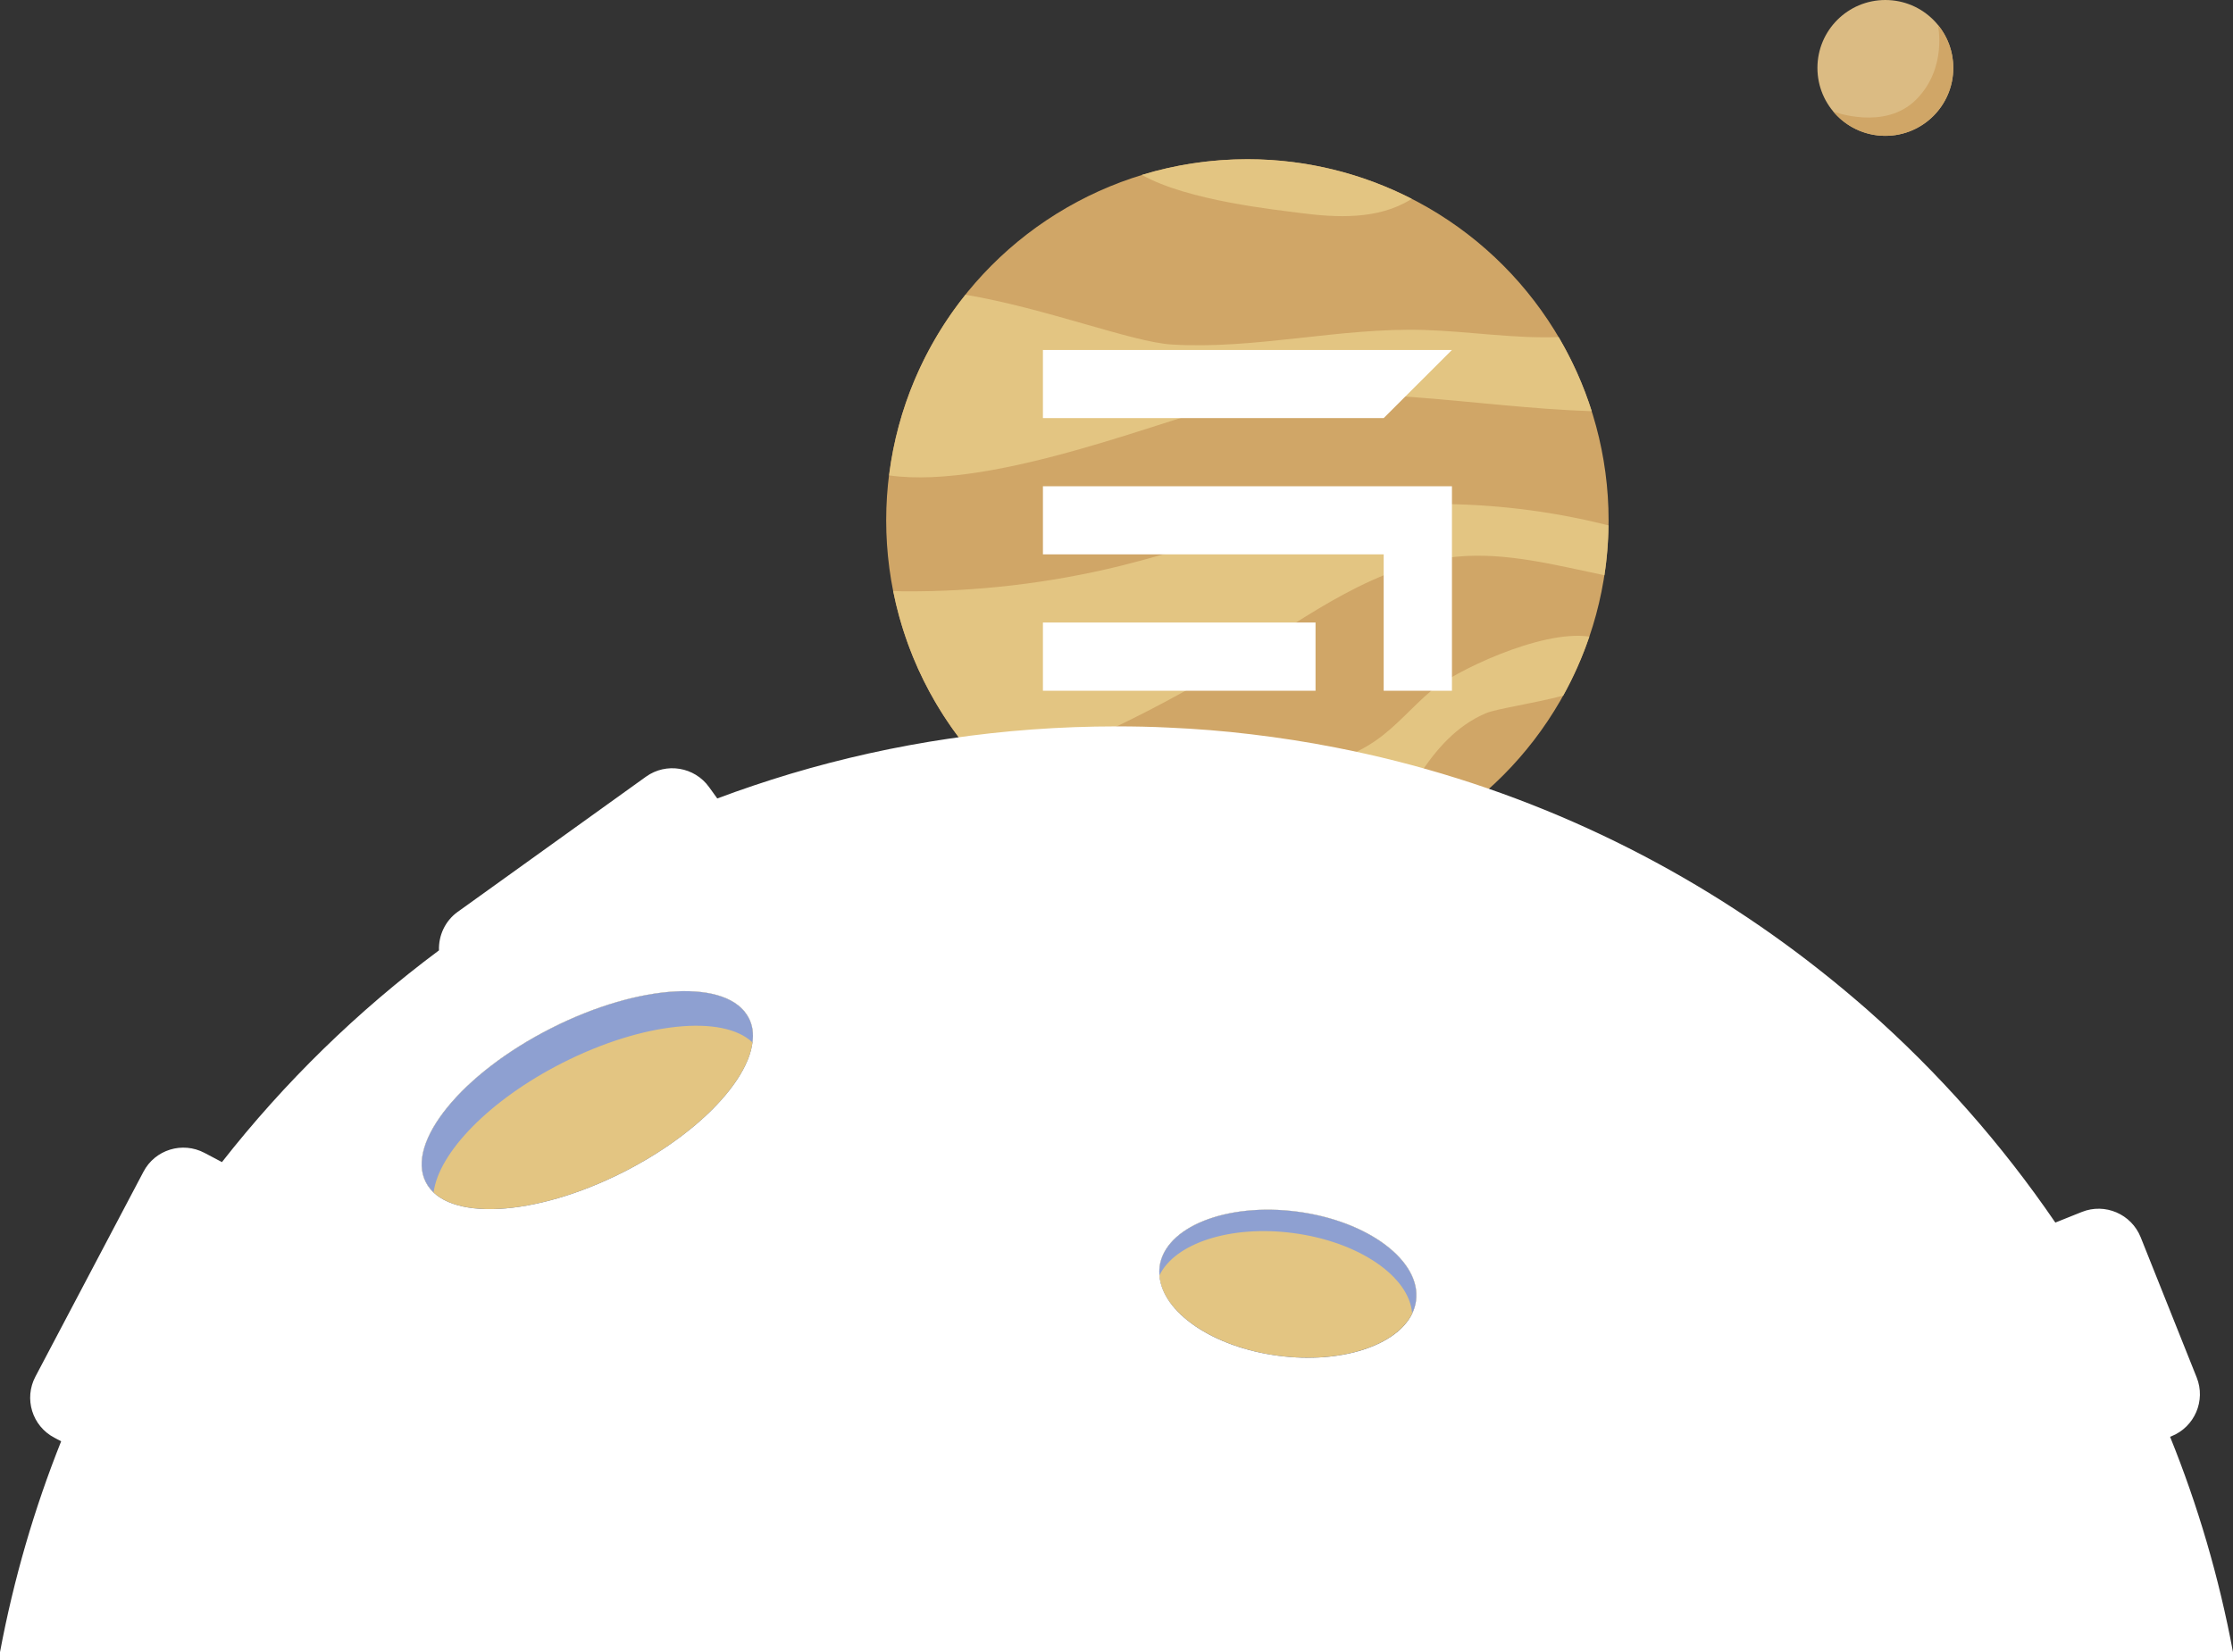 <?xml version="1.0" encoding="UTF-8"?>
<!DOCTYPE svg PUBLIC "-//W3C//DTD SVG 1.1//EN" "http://www.w3.org/Graphics/SVG/1.1/DTD/svg11.dtd">
<!-- Creator: CorelDRAW X7 -->
<svg xmlns="http://www.w3.org/2000/svg" xml:space="preserve" width="100%" height="100%" version="1.1" style="shape-rendering:geometricPrecision; text-rendering:geometricPrecision; image-rendering:optimizeQuality; fill-rule:evenodd; clip-rule:evenodd"
viewBox="0 0 20413 15107"
 xmlns:xlink="http://www.w3.org/1999/xlink">
 <rect x="0" y="0" width="20413" height="15107" fill="#333333" stroke="none"/>
 <defs>
  <style type="text/css">
   <![CDATA[
    .fil2 {fill:#D0A667}
    .fil1 {fill:#8EA0D1}
    .fil0 {fill:#E3C582}
    .fil4 {fill:white}
    .fil3 {fill:white}
    .fil5 {fill:#DBBB83;fill-rule:nonzero}
    .fil6 {fill:#D0A667;fill-rule:nonzero}
   ]]>
  </style>
 </defs>
 <g id="Layer_x0020_1">
  <g id="_2724831560880">
   <path class="fil0" d="M12945 11893c-48,363 -612,589 -1259,504 -648,-86 -1134,-450 -1086,-814 48,-363 612,-589 1260,-504 647,85 1133,450 1085,814z"/>
   <path class="fil0" d="M6846 9310c184,362 -328,992 -1144,1406 -815,414 -1626,456 -1810,93 -184,-362 328,-992 1144,-1406 816,-414 1626,-456 1810,-93z"/>
   <path class="fil1" d="M5141 9719c737,-374 1468,-444 1738,-187 10,-81 1,-156 -33,-222 -184,-363 -994,-321 -1810,93 -816,414 -1328,1044 -1144,1406 18,35 43,65 72,93 47,-363 511,-845 1177,-1183z"/>
   <path class="fil1" d="M11860 11079c-648,-85 -1212,140 -1260,504 -3,27 -3,53 -1,79 140,-293 648,-463 1223,-387 601,79 1062,398 1087,734 18,-37 31,-76 36,-116 48,-364 -438,-729 -1085,-814z"/>
   <circle class="fil2" cx="11403" cy="4758" r="3302"/>
   <path class="fil0" d="M8128 4347c980,139 2626,-561 3154,-663 1073,-208 2176,40 3269,76 -76,-239 -178,-466 -303,-678 -402,16 -826,-53 -1232,-65 -771,-23 -1537,180 -2306,133 -356,-21 -1156,-333 -1884,-455 -372,464 -621,1031 -698,1652z"/>
   <path class="fil0" d="M11403 1456c-335,0 -659,50 -964,143 414,237 1243,321 1435,347 346,46 722,63 1019,-120 4,-3 8,-6 12,-8 -451,-231 -961,-362 -1502,-362z"/>
   <path class="fil0" d="M14704 4804c-951,-241 -1958,-260 -2917,-51 -521,114 -1026,293 -1543,421 -651,160 -1322,238 -1992,233 -29,-1 -57,-2 -87,-3 131,660 459,1250 921,1705 790,-281 1550,-648 2260,-1095 620,-391 1242,-857 1973,-924 453,-42 899,77 1348,170 23,-149 35,-302 37,-456z"/>
   <path class="fil0" d="M14529 5821c-448,-66 -1248,328 -1444,494 -175,148 -323,329 -512,459 -239,165 -529,237 -811,310 -569,146 -1133,309 -1693,488 -71,23 -148,54 -183,118 455,236 970,370 1517,370 383,0 751,-66 1093,-186 342,-489 547,-1123 1089,-1353 92,-39 414,-85 705,-160 95,-171 175,-352 239,-540z"/>
   <path class="fil3" d="M12026 5692l0 624 -2492 0 0 -624 2492 0zm-2492 -1869l0 -623c1246,0 2492,0 3739,0l-624 623c-1038,0 -2076,0 -3115,0zm3739 623c0,623 0,1246 0,1870l-624 0 0 -1247 0 0 -3115 0 0 -623c1246,0 2492,0 3739,0z"/>
   <path class="fil4" d="M0 15107l20413 0c-127,-682 -321,-1341 -575,-1969l12 -5c212,-85 316,-326 231,-538l-512 -1282c-85,-212 -326,-316 -538,-231l-242 97c-491,-719 -1069,-1373 -1720,-1947 -241,-211 -491,-412 -750,-601 -1201,-876 -2597,-1501 -4110,-1796 -255,-50 -512,-90 -773,-121 -249,-30 -500,-50 -753,-61 -158,-8 -317,-11 -476,-11 -1037,0 -2038,152 -2982,434 -226,68 -449,143 -668,225l-75 -104c-133,-185 -392,-228 -577,-95l-912 655 -777 558 -31 22c-117,84 -177,219 -172,353 -744,554 -1412,1206 -1984,1936l-159 -84c-203,-107 -453,-30 -559,173l-987 1872c-107,202 -30,453 173,559l62 33c-246,616 -434,1261 -559,1928zm10599 -3445c-2,-26 -2,-52 1,-79 48,-364 612,-589 1260,-504 647,85 1133,450 1085,814 -5,40 -17,79 -35,117 -140,293 -649,463 -1224,387 -601,-79 -1062,-398 -1087,-735zm-3720 -2130c-46,363 -510,845 -1177,1184 -815,414 -1626,456 -1810,93 -184,-362 328,-992 1144,-1406 816,-414 1626,-456 1810,-93 34,66 44,141 33,222z"/>
   <g>
    <path class="fil5" d="M16614 621c0,-343 278,-621 621,-621 343,0 621,278 621,621 0,343 -278,621 -621,621 -343,0 -621,-278 -621,-621z"/>
    <path class="fil6" d="M17715 227c89,107 141,245 141,394 0,343 -278,621 -621,621 -191,0 -363,-86 -476,-222 0,0 469,179 757,-109 289,-289 199,-684 199,-684z"/>
   </g>
  </g>
 </g>
</svg>
